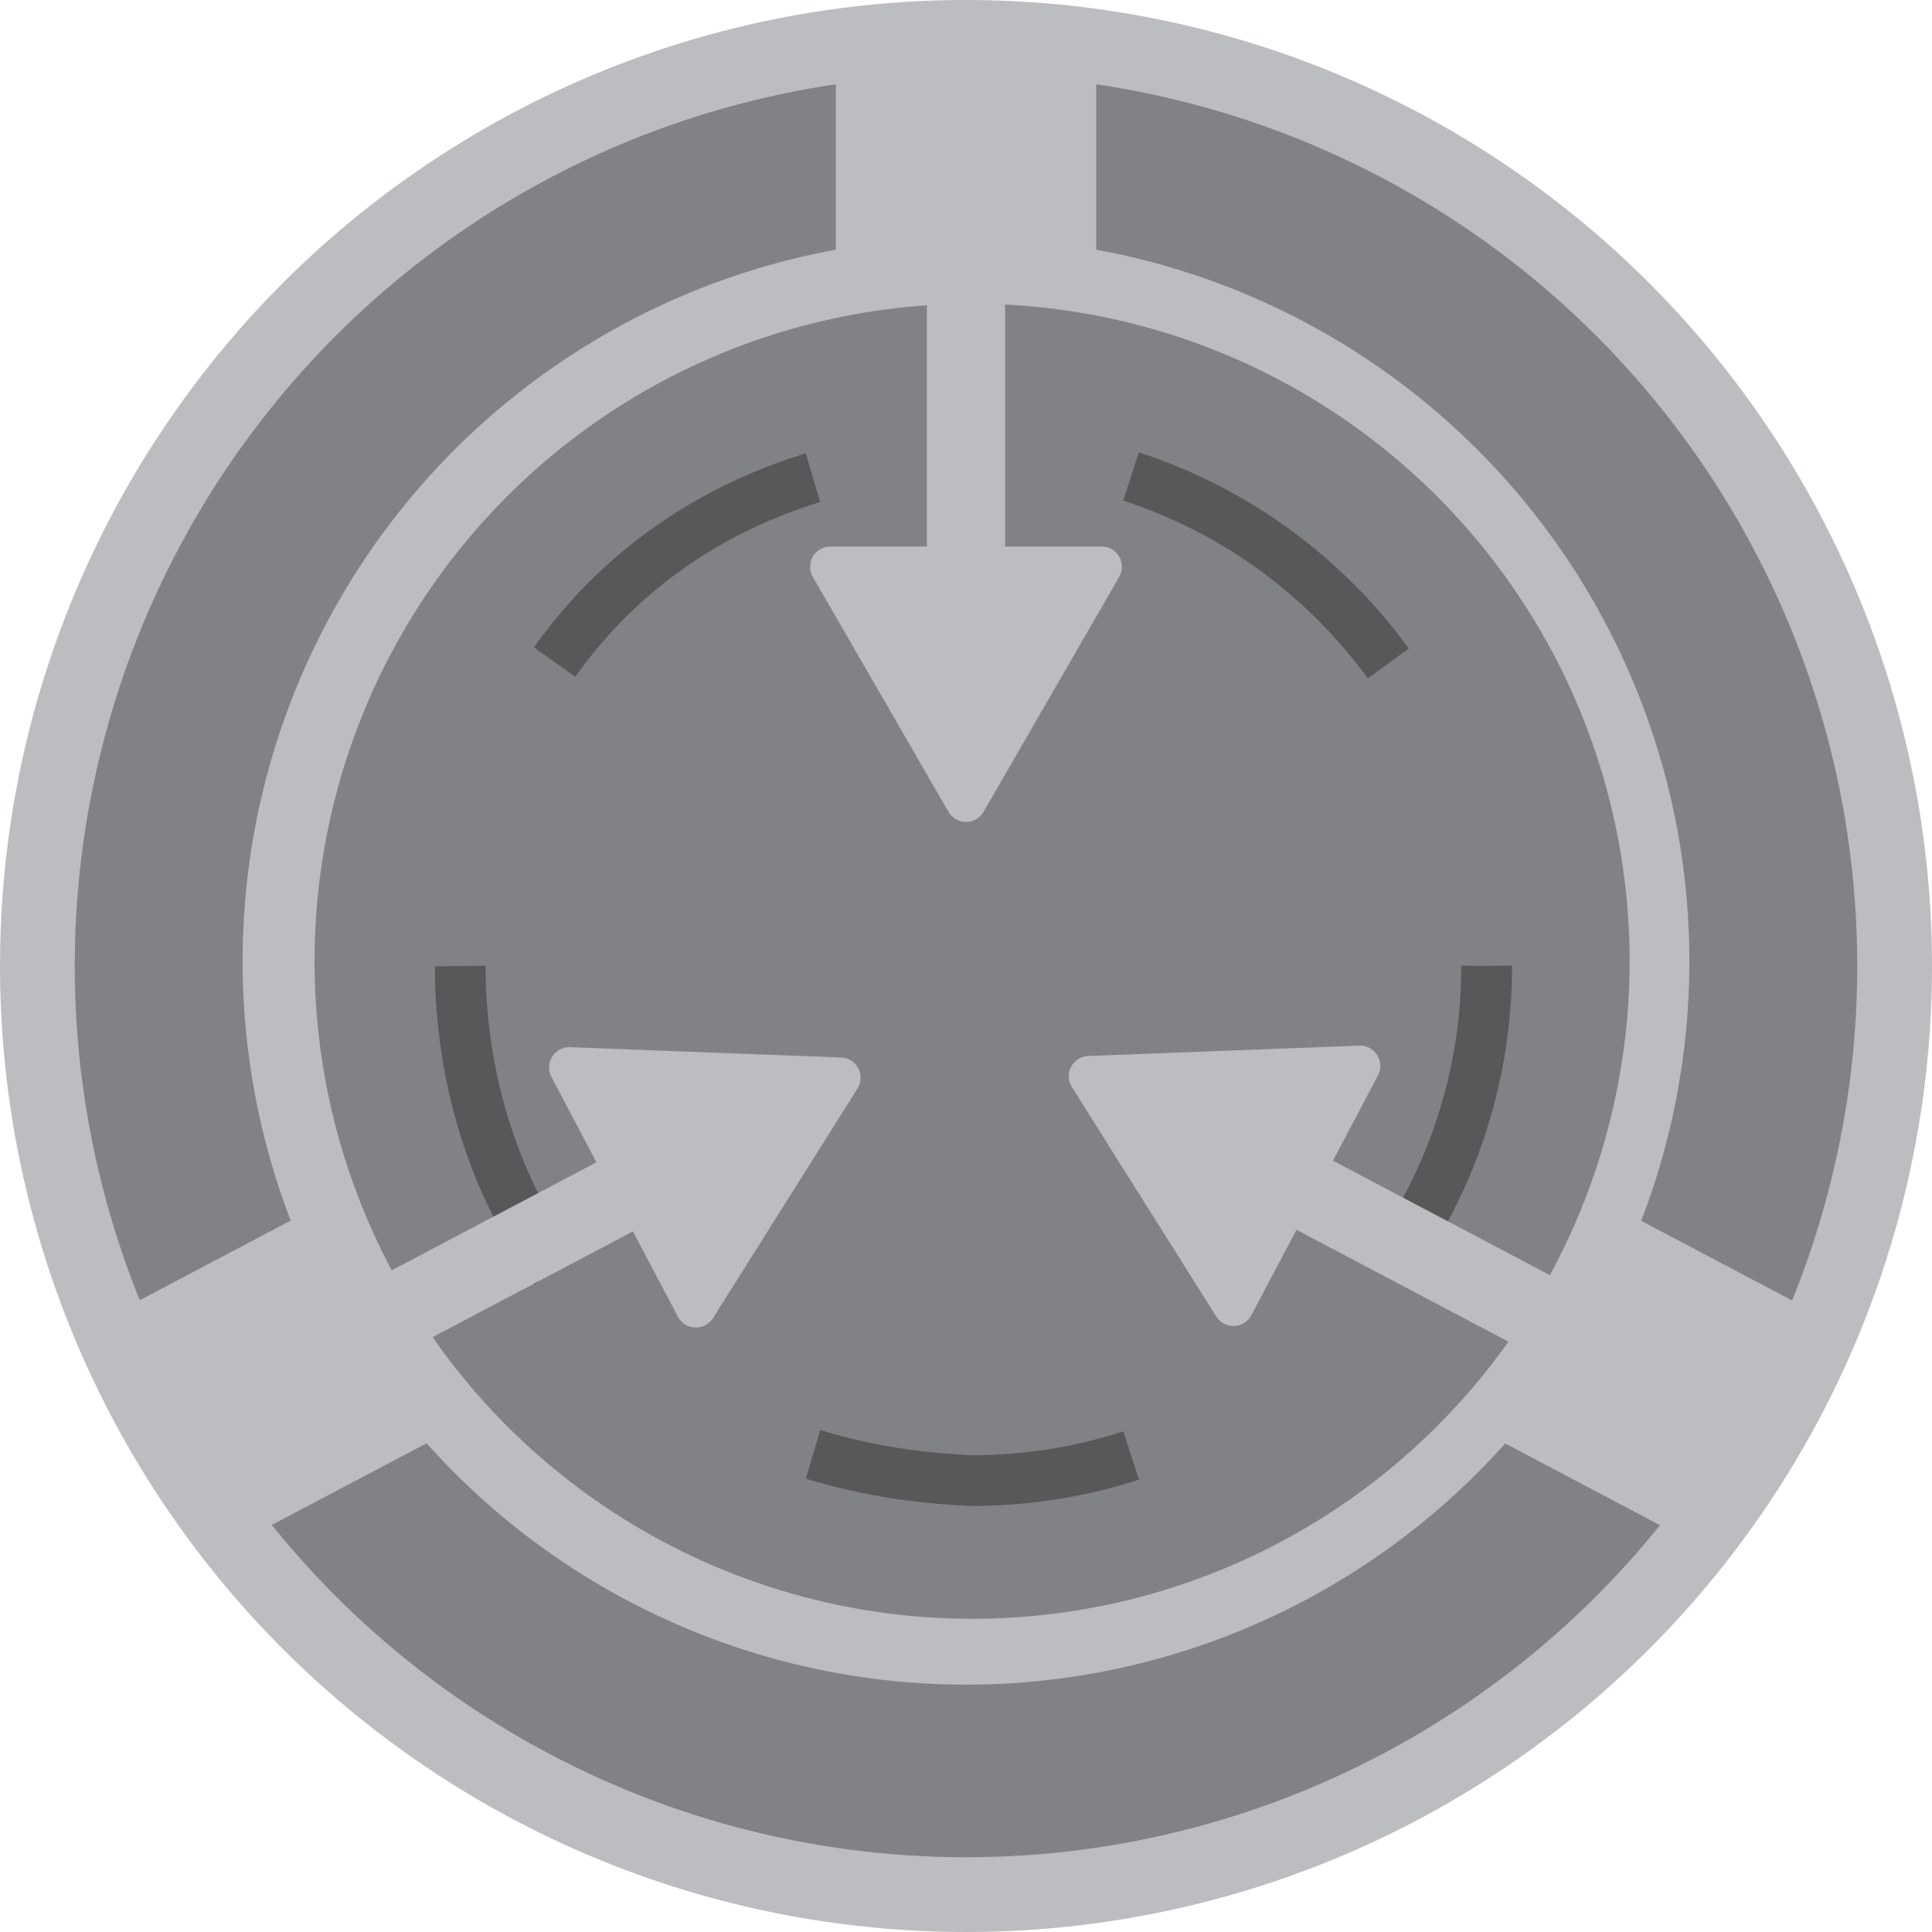 <svg xmlns="http://www.w3.org/2000/svg" viewBox="0 0 952 952"><defs><style>.cls-1{fill:#bcbdc0;}.cls-2{fill:#818285;}.cls-3{fill:none;stroke:#58585a;stroke-miterlimit:10;stroke-width:25px;stroke-dasharray:159.32 159.32;}</style></defs><g id="Layer_1" data-name="Layer 1"><circle class="cls-1" cx="476" cy="476" r="476"/></g><g id="Layer_2" data-name="Layer 2"><circle class="cls-2" cx="476" cy="476" r="439.17"/></g><g id="Layer_7" data-name="Layer 7"><rect class="cls-1" x="759.79" y="618.04" width="128.3" height="128.3" transform="translate(1234.31 1670.03) rotate(-152.18)"/><rect class="cls-1" x="411.85" y="15.89" width="128.3" height="128.3" transform="translate(556.04 -395.96) rotate(90)"/><rect class="cls-1" x="83.81" y="611.2" width="113.61" height="128.3" transform="translate(580.14 1207.03) rotate(152.18)"/></g><g id="Layer_3" data-name="Layer 3"><circle class="cls-1" cx="476" cy="473.67" r="356.45"/></g><g id="Layer_4" data-name="Layer 4"><circle class="cls-2" cx="479" cy="473.67" r="324"/></g><g id="Layer_6" data-name="Layer 6"><path class="cls-3" d="M732.56,476C732.56,616,619,729.56,479,729.56c-336.35-13.35-336.25-493.82,0-507.12C619,222.44,732.56,336,732.56,476Z"/></g><g id="Layer_5" data-name="Layer 5"><path class="cls-1" d="M484.66,400l66.8-115.7a10,10,0,0,0-8.66-15H409.2a10,10,0,0,0-8.66,15L467.34,400A10,10,0,0,0,484.66,400Z"/><rect class="cls-1" x="456.74" width="38.51" height="295.95" rx="19.26" transform="translate(952 295.95) rotate(-180)"/><path class="cls-1" d="M414.43,521.08,280.94,516a10,10,0,0,0-9.23,14.65l62.34,118.16a10,10,0,0,0,17.31.66L422.52,536.4A10,10,0,0,0,414.43,521.08Z"/><rect class="cls-1" x="176.29" y="498.39" width="38.51" height="295.95" rx="19.26" transform="translate(675.97 171.79) rotate(62.18)"/><path class="cls-1" d="M536.25,520.34l133.5-5.09A10,10,0,0,1,679,529.91L616.63,648.06a10,10,0,0,1-17.31.66L528.17,535.66A10,10,0,0,1,536.25,520.34Z"/><rect class="cls-1" x="735.89" y="497.65" width="38.51" height="295.95" rx="19.26" transform="translate(1678.55 279.02) rotate(117.82)"/></g></svg>